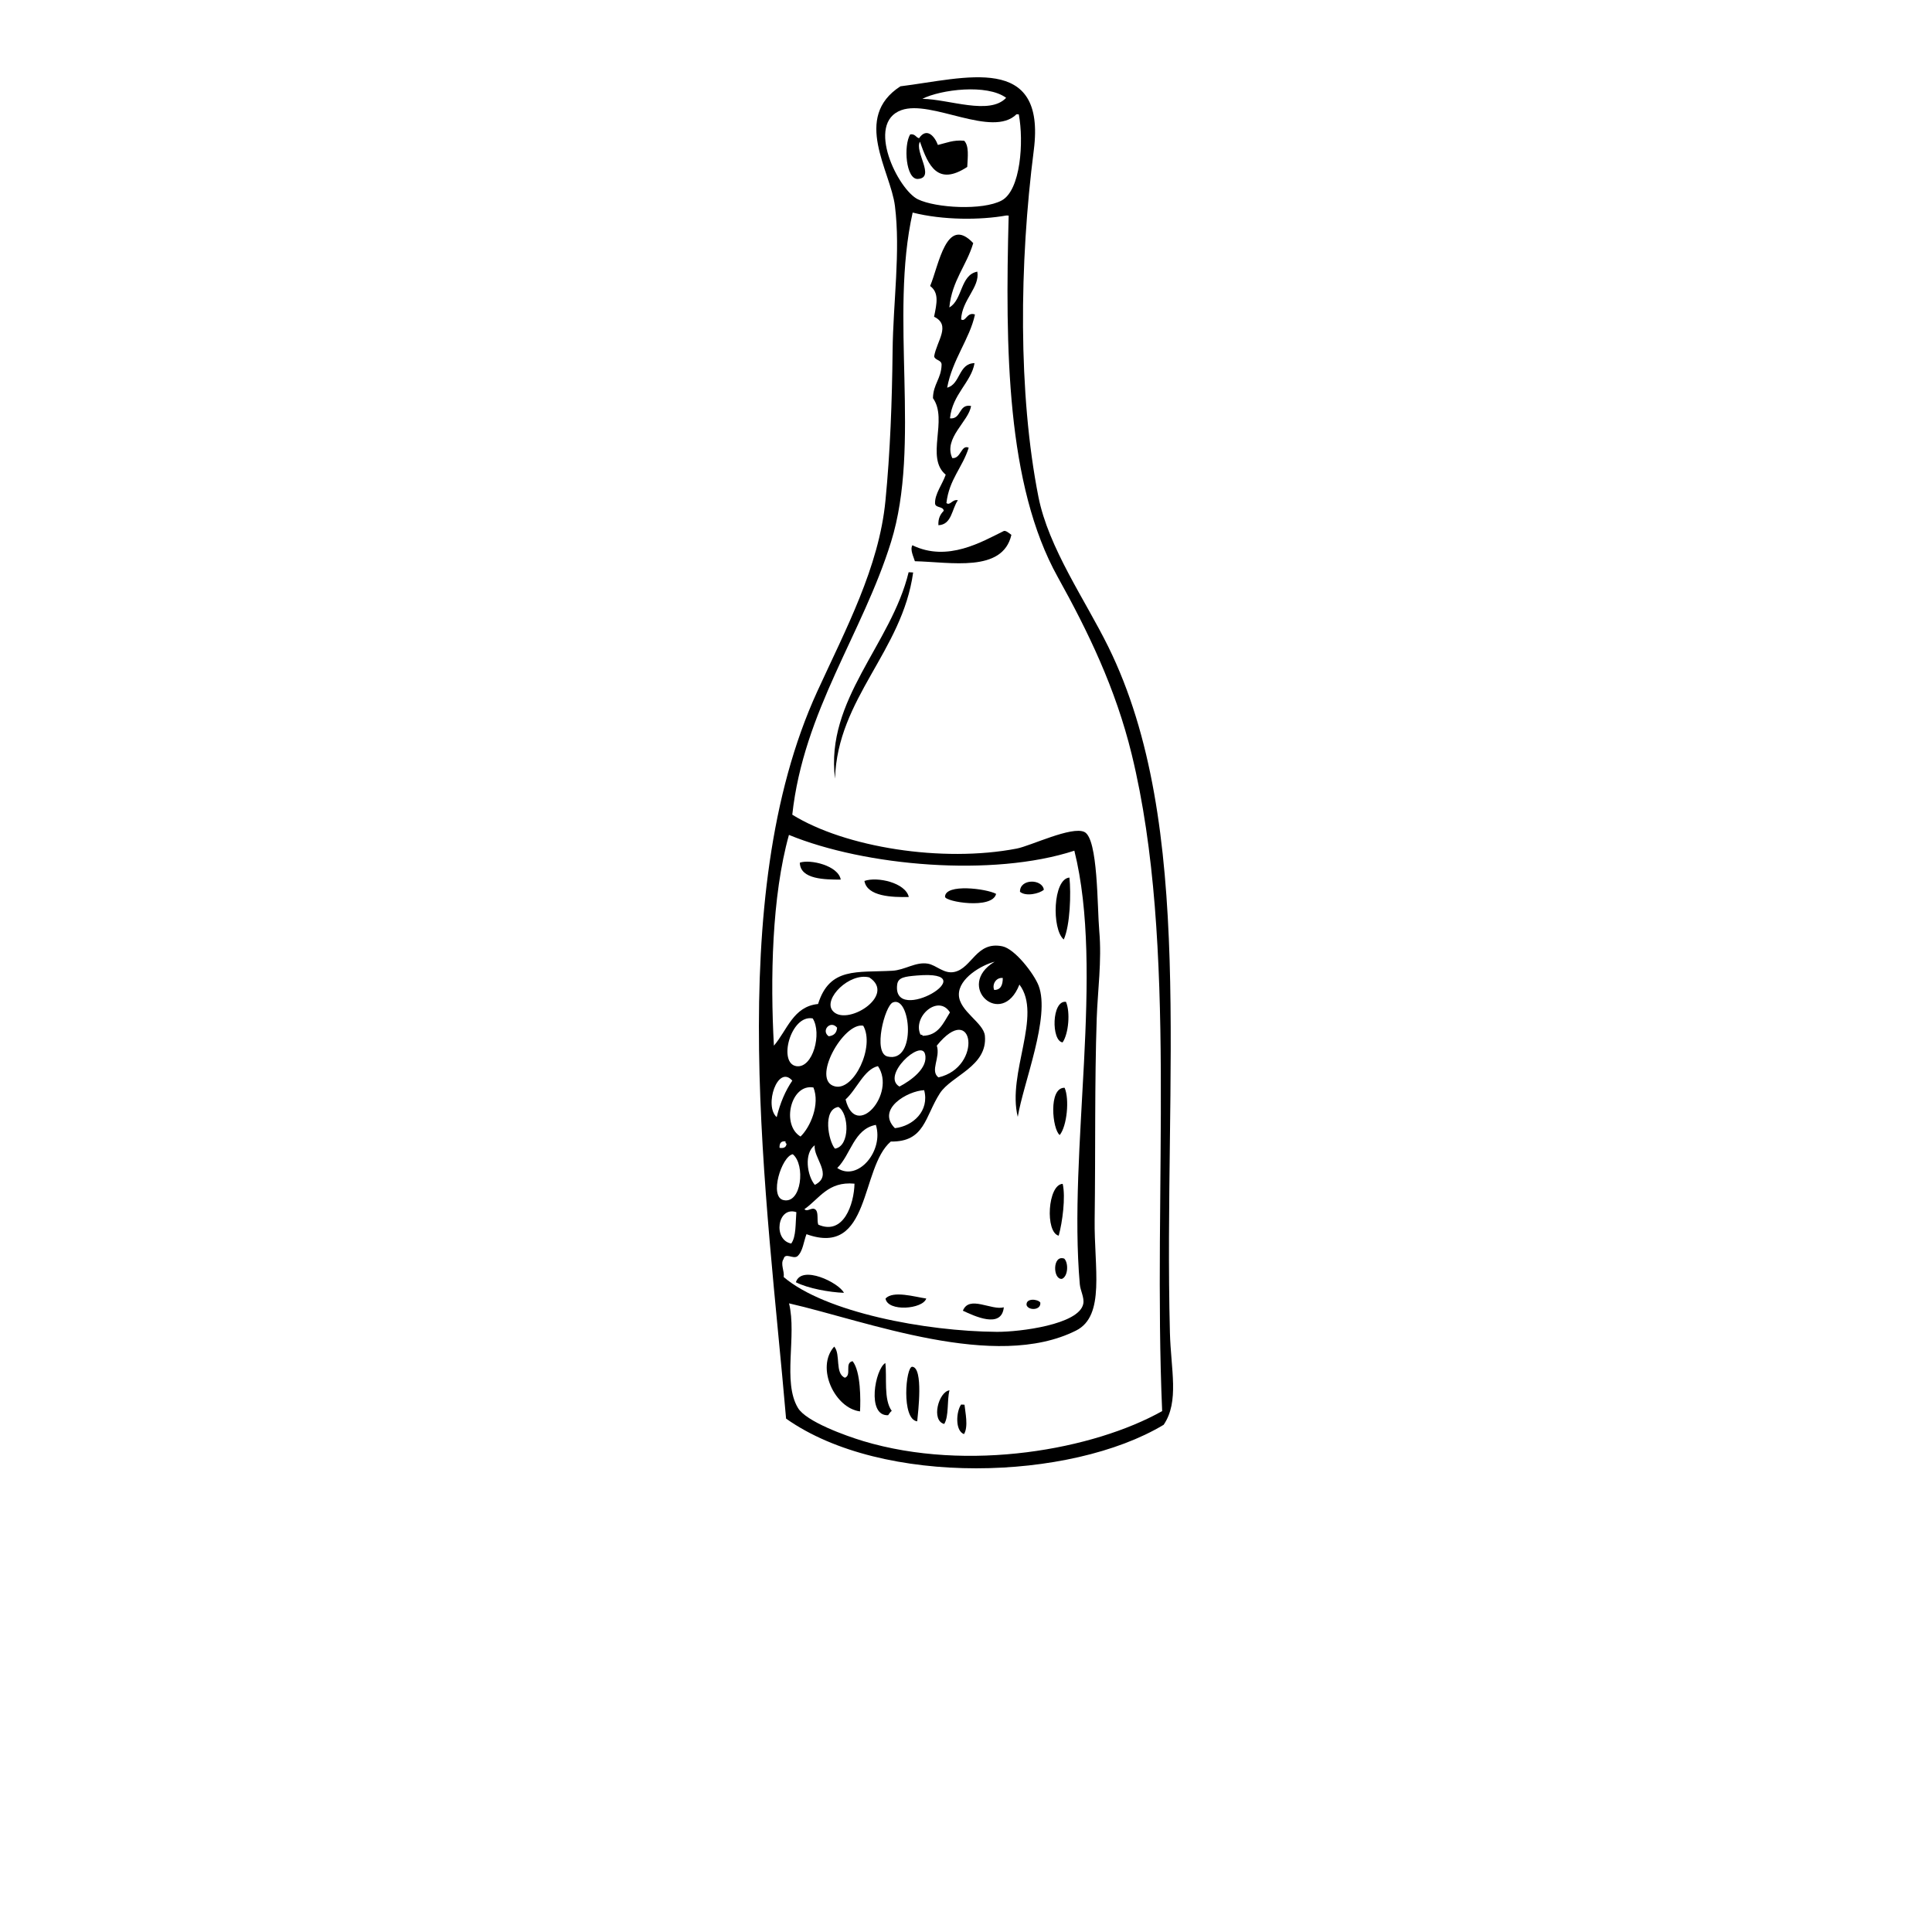 <?xml version="1.0" encoding="UTF-8"?>
<svg width="700pt" height="700pt" version="1.1" viewBox="0 0 700 700" xmlns="http://www.w3.org/2000/svg" xmlns:xlink="http://www.w3.org/1999/xlink">
 <g>
  <path d="m423.88 482.73c-2.375-92.871 9.547-183.8-22.355-248.46-8.379-16.98-21.629-35.738-25.289-54.285-7.391-37.426-6.922-84.621-1.676-125.55 4.531-35.332-24.938-26.059-48.328-23.16-17.461 11.301-3.566 30.621-1.98 43.348 2.062 16.543-0.648 34.832-0.844 52.426-0.207 18.43-0.855 36.602-2.594 54.387-2.352 24.125-14.375 46.52-24.73 69.148-34.281 74.957-18.133 183.46-11.273 263.41 34.984 24.734 103.01 22.539 136.81 2.231 5.719-8.426 2.606-19.934 2.258-33.492zm-59.336-447.29c-6.031 6.43-20.621 0.504-30.359 0.371 6.648-3.375 23.449-5.481 30.359-0.371zm-37.969 4.469c10.914-3.93 32.898 10.23 41.738 1.484 0.273 0.012 0.547 0.027 0.816 0.043 1.848 9.777 0.723 27.52-6.234 31.219-6.859 3.656-23.762 2.723-30.32-0.441-7.16-3.465-19.102-27.598-6-32.305zm-39.508 351.63c-2.527 3.691-4.402 8.102-5.652 13.223-4.672-4.094 0.352-19.238 5.652-13.223zm52.355-12.684c13.43-16.633 16.805 7.797 0.594 11.512-3.16-2.43 0.812-7.195-0.594-11.512zm-5.129-3.566c0.012-0.402-0.48-0.348-0.797-0.449-2.961-6.441 6.473-14.762 10.691-8.023-2.402 3.824-4.133 8.398-9.895 8.473zm-8.402 18.395c-6.707-3.902 7.816-17.348 9.262-11.789 1.312 5.031-5.18 9.672-9.262 11.789zm-1.652 15.074c-6.859-6.926 4.625-13.508 10.602-13.766 1.988 7.469-4.019 13.039-10.602 13.766zm0.824-52.016c0.332-2.613 2.711-2.918 7.152-3.297 25.906-2.215-9.074 18.531-7.152 3.297zm-3.484 26.051c-5.41-1.293-1.008-18.324 1.898-19.578 6.477-2.789 8.789 22.125-1.898 19.578zm-15.207 15.555c4.031-3.641 6.719-10.953 11.73-12.066 6.738 9.949-8.039 26.996-11.73 12.066zm-2.617 2.723c3.863 2.211 4.356 14.246-1.242 15.102-2.375-2.746-4.559-14.188 1.242-15.102zm9.012-29.434c4.301 7.531-3.344 23.645-10.23 21.984-8.887-2.125 3.09-23.375 10.23-21.984zm4.574 35.926c2.981 9.398-6.523 20.715-13.984 15.629 4.945-4.894 6.004-14.125 13.984-15.629zm-15.75-41.457c-3.293-4.289 6.156-13.789 13.367-11.973 10.113 6.582-8.633 18.148-13.367 11.973zm1.707 6.242c-0.145 2.012-1.281 2.906-3.039 3.113-2.891-2.039 0.648-6.004 3.039-3.113zm6.305 56.516c-0.172 7.461-3.977 18.84-13.121 14.852-0.582-1.551 0.152-4.285-0.934-5.383-1.332-1.27-3 1.008-4.09-0.23 5.422-3.777 8.523-10.152 18.145-9.238zm-14.375 0.441c-2.781-3.293-4.019-11.469-0.027-14.359-0.668 4.531 6.863 10.895 0.027 14.359zm-5.18-17.516c-7.062-4.199-3.562-19.219 4.672-17.773 2.457 6.051-1.105 14.363-4.672 17.773zm-1.461-25.492c-6.844-0.953-2.094-18.828 5.875-17.305 3.418 5.34 0.086 18.133-5.875 17.305zm-3.602 28.086c-0.129 1.309-1.023 1.746-2.543 1.5-0.078-1.68 0.559-2.555 2.18-2.336-0.098 0.465 0.051 0.727 0.363 0.836zm2.25 3.816c4.648 3.754 3.191 18.109-3.375 16.613-5.266-1.184-0.672-15.871 3.375-16.613zm1.301 20.98c-0.336 4.117-0.051 8.922-1.859 11.379-6.703-1.273-5.039-13.645 1.859-11.379zm-4.582 23.523c0.312-2.234-1.293-4.781-0.043-6.562 0.598-2.465 3.394 0.156 4.973-0.953 1.988-1.688 2.277-5.269 3.316-8.02 23.418 8.438 19.402-24.059 30.555-33.566 12.348 0.191 12.336-9.012 17.773-17.465 4.148-6.453 17.328-9.734 16.32-20.832-0.43-4.789-9.324-8.902-9.43-14.875-0.105-5.965 8.23-10.77 12.965-11.988-14.582 8.766 2.586 24.602 8.973 8.281 8.422 11.137-4.559 32.156-0.598 47.938 2.027-12.32 11.895-36.25 7.547-47.551-1.629-4.238-8.562-13.324-13.156-14.254-9.414-1.914-10.941 7.875-17.32 9.289-3.824 0.852-6.523-2.465-9.672-2.996-4.43-0.738-8.281 2.32-12.852 2.57-12.82 0.711-22.719-1.371-26.902 12.047-9.043 0.895-11.184 9.492-16.004 15.102-1.332-24.102-0.766-54.164 5.449-76.367 27.625 11.344 73.84 15.367 103.41 5.719 10.965 43.938-2.309 108.29 1.98 157.13 0.207 2.324 1.691 4.766 1.25 7.039-1.473 7.543-23.109 10.215-31.309 10.16-25.926-0.172-62.207-7.09-77.227-19.844zm79.375-108.36c0.012 2.613-0.789 4.336-3.109 4.34-0.855-1.992 0.668-4.633 3.109-4.34zm-50.68 167.75c-6.125-1.844-20.531-6.984-23.527-11.961-5.691-9.445-0.352-26.141-3.238-37.902 27.934 6.367 74.621 24.617 104 9.852 10.68-5.371 6.5-22.77 6.731-40.215 0.336-25.52-0.043-49.184 0.75-72.941 0.332-9.855 1.875-20.789 0.926-31.523-0.777-8.797-0.402-33.57-5.394-35.965-4.609-2.211-19.477 5.051-24.523 6.019-26.918 5.18-62.172-0.41-81.316-12.281 4.109-37.645 25.469-65.535 35.801-98.879 10.953-35.359-0.668-81.523 7.816-119.28 11.043 2.793 24.539 2.75 33.969 1.055 0.273 0.016 0.543 0.035 0.816 0.043-1.277 48.395-0.773 97.586 17.781 130.95 10.965 19.73 20.945 40.266 26.789 64.211 16.906 69.188 7.555 157.48 11.043 237.99-24.645 13.855-70.188 22.328-108.43 10.832z"/>
  <path d="m332.58 64.832c6.492-0.422-1.391-9.984 0.746-13.492 3.047 8.949 6.531 16.082 17.125 9.145 0.18-3.656 0.711-7.629-1.113-9.492-3.961-0.371-6.519 0.824-9.516 1.527-1.242-3.289-4.117-6.441-6.836-2.43-1.215-0.336-1.34-1.645-3.203-1.406-2.477 4.047-1.566 16.434 2.797 16.148z"/>
  <path d="m338.43 114.76c6.254 3.031 0.992 8.715 0.027 14.352 0.332 1.52 2.688 1.223 2.699 3.023-0.113 5.074-3.039 7.016-3.129 12.125 5.594 7.856-2.84 21.543 4.621 27.727-1.141 3.387-4.019 7.023-3.859 10.445 0.141 1.688 2.996 0.941 3.137 2.637-1.125 1.199-2.062 2.613-1.926 5.227 4.883-0.195 4.828-5.898 7.062-9.043-2.039-0.48-2.793 2.094-4.156 1.004 0.984-8.59 5.836-12.863 8.074-20.047-2.766-1.254-2.773 4.055-5.945 3.769-3.332-7.234 6.043-13.363 6.789-18.895-4.621-0.824-3.394 4.891-7.629 4.496 0.844-8.758 7.723-13.055 8.895-20.008-5.879 0.086-5.062 7.648-9.918 8.883 1.887-10.207 8.211-17.711 10.074-26.504-2.941-1.098-3.328 2.922-5.019 1.773 0.312-7.125 6.848-11.609 5.875-17.305-6.211 1.164-5.309 10.27-10.148 12.969 1.02-9.863 6.211-15.055 8.668-23.301-9.738-10.32-12.449 8.012-15.617 15.535 3.281 2.457 2.43 6.234 1.426 11.137z"/>
  <path d="m363.66 192.41c-7.758 3.793-20.332 11.375-33.086 5.141-0.926 1.637 0.43 4.16 0.906 5.789 12.902 0.293 31.797 4.258 34.965-9.547-0.773-0.598-2.102-1.715-2.785-1.383z"/>
  <path d="m302.54 282.11c0.891-29.164 24.359-46.105 28.312-74.691-0.543-0.027-1.086-0.062-1.637-0.09-6.32 26.195-30.238 46.164-26.676 74.781z"/>
  <path d="m289.79 312.56c0.133 6.144 9.289 6.121 14.828 6.144-0.879-5.094-11.059-7.461-14.828-6.144z"/>
  <path d="m387.48 317.96c-6.031 0.469-6.469 18.766-2.055 22.438 2.34-5.238 2.648-16.75 2.055-22.438z"/>
  <path d="m369.56 323.11c2.066 1.793 7.043 0.719 8.652-0.75-0.602-3.969-8.727-4.082-8.652 0.75z"/>
  <path d="m313.2 319.18c0.953 5.644 10.09 5.965 16.078 5.812-1.211-5.184-11.438-7.457-16.078-5.812z"/>
  <path d="m342.4 324.9c-0.039 1.824 17.148 4.699 18.508-1.035-3.457-1.891-18.398-3.801-18.508 1.035z"/>
  <path d="m385 377.68c2.195-3.191 2.828-10.988 1.223-14.695-5.203-0.676-5.371 14.195-1.223 14.695z"/>
  <path d="m385.73 394.12c-5.965-0.125-4.441 15.16-1.77 17.121 2.629-3.25 3.574-12.973 1.77-17.121z"/>
  <path d="m383.59 447.71c1.355-4.898 2.547-13.973 1.445-18.781-5.469 0.242-6.414 17.586-1.445 18.781z"/>
  <path d="m384.78 463.35c2.211-0.906 2.414-5.746 0.816-7.332-4.348-1.531-4.16 7.754-0.816 7.332z"/>
  <path d="m288.36 464.58c4.441 2.258 12.125 3.629 17.414 3.832-1.844-3.699-15.367-10.277-17.414-3.832z"/>
  <path d="m376.92 471.93c-0.895-1.301-5.305-1.691-4.973 0.953 0.695 2.039 5.316 1.902 4.973-0.953z"/>
  <path d="m320.84 470.48c0.785 4.894 13.512 3.879 14.762 0-4.121-0.586-11.973-2.984-14.762 0z"/>
  <path d="m363.7 473.66c-4.473 1.25-12.566-4.519-14.828 1.238 4.121 1.902 14.039 6.676 14.828-1.238z"/>
  <path d="m306.13 499.18c-3.742-1.566-1.434-8.559-3.887-11.285-6.797 7.644 0.262 22.359 9.363 23.48 0.219-4.07 0.312-14.438-2.688-18.188-3.051 0.578-0.211 5.07-2.789 5.992z"/>
  <path d="m321.78 512.76c0.438-0.516 0.746-1.191 1.316-1.566-3.012-4.156-1.68-12.027-2.32-17.344-3.703 2.148-6.875 19.273 1.004 18.91z"/>
  <path d="m330.54 495.2c-2.363-0.219-4.059 19.098 1.781 19.777 0.297-3.051 2.316-19.402-1.781-19.777z"/>
  <path d="m342.11 515.93c1.746-2.816 0.965-8.473 1.902-12.191-3.93 0.5-6.766 10.965-1.902 12.191z"/>
  <path d="m348.23 508.89c-1.77 2.481-2.285 9.48 1.047 10.719 1.668-2.742 0.426-7.992 0.18-10.652-0.41-0.027-0.816-0.051-1.227-0.066z"/>
  <use x="70" y="644" xlink:href="#u"/>
  <use x="90.551" y="644" xlink:href="#b"/>
  <use x="104.359" y="644" xlink:href="#a"/>
  <use x="123.348" y="644" xlink:href="#f"/>
  <use x="142.242" y="644" xlink:href="#c"/>
  <use x="155.629" y="644" xlink:href="#a"/>
  <use x="174.617" y="644" xlink:href="#i"/>
  <use x="204.41" y="644" xlink:href="#h"/>
  <use x="224.453" y="644" xlink:href="#e"/>
  <use x="252.453" y="644" xlink:href="#g"/>
  <use x="274.121" y="644" xlink:href="#f"/>
  <use x="293.016" y="644" xlink:href="#t"/>
  <use x="302.613" y="644" xlink:href="#a"/>
  <use x="321.602" y="644" xlink:href="#b"/>
  <use x="335.414" y="644" xlink:href="#s"/>
  <use x="345.008" y="644" xlink:href="#e"/>
  <use x="70" y="672" xlink:href="#r"/>
  <use x="82.184" y="672" xlink:href="#b"/>
  <use x="95.992" y="672" xlink:href="#d"/>
  <use x="115.227" y="672" xlink:href="#q"/>
  <use x="154.152" y="672" xlink:href="#c"/>
  <use x="167.535" y="672" xlink:href="#p"/>
  <use x="187.469" y="672" xlink:href="#a"/>
  <use x="216.207" y="672" xlink:href="#o"/>
  <use x="239.641" y="672" xlink:href="#d"/>
  <use x="258.879" y="672" xlink:href="#n"/>
  <use x="278.812" y="672" xlink:href="#m"/>
  <use x="308.492" y="672" xlink:href="#l"/>
  <use x="329.016" y="672" xlink:href="#b"/>
  <use x="342.82" y="672" xlink:href="#d"/>
  <use x="362.059" y="672" xlink:href="#k"/>
  <use x="371.656" y="672" xlink:href="#a"/>
  <use x="390.648" y="672" xlink:href="#j"/>
  <use x="407.242" y="672" xlink:href="#c"/>
 </g>
</svg>
